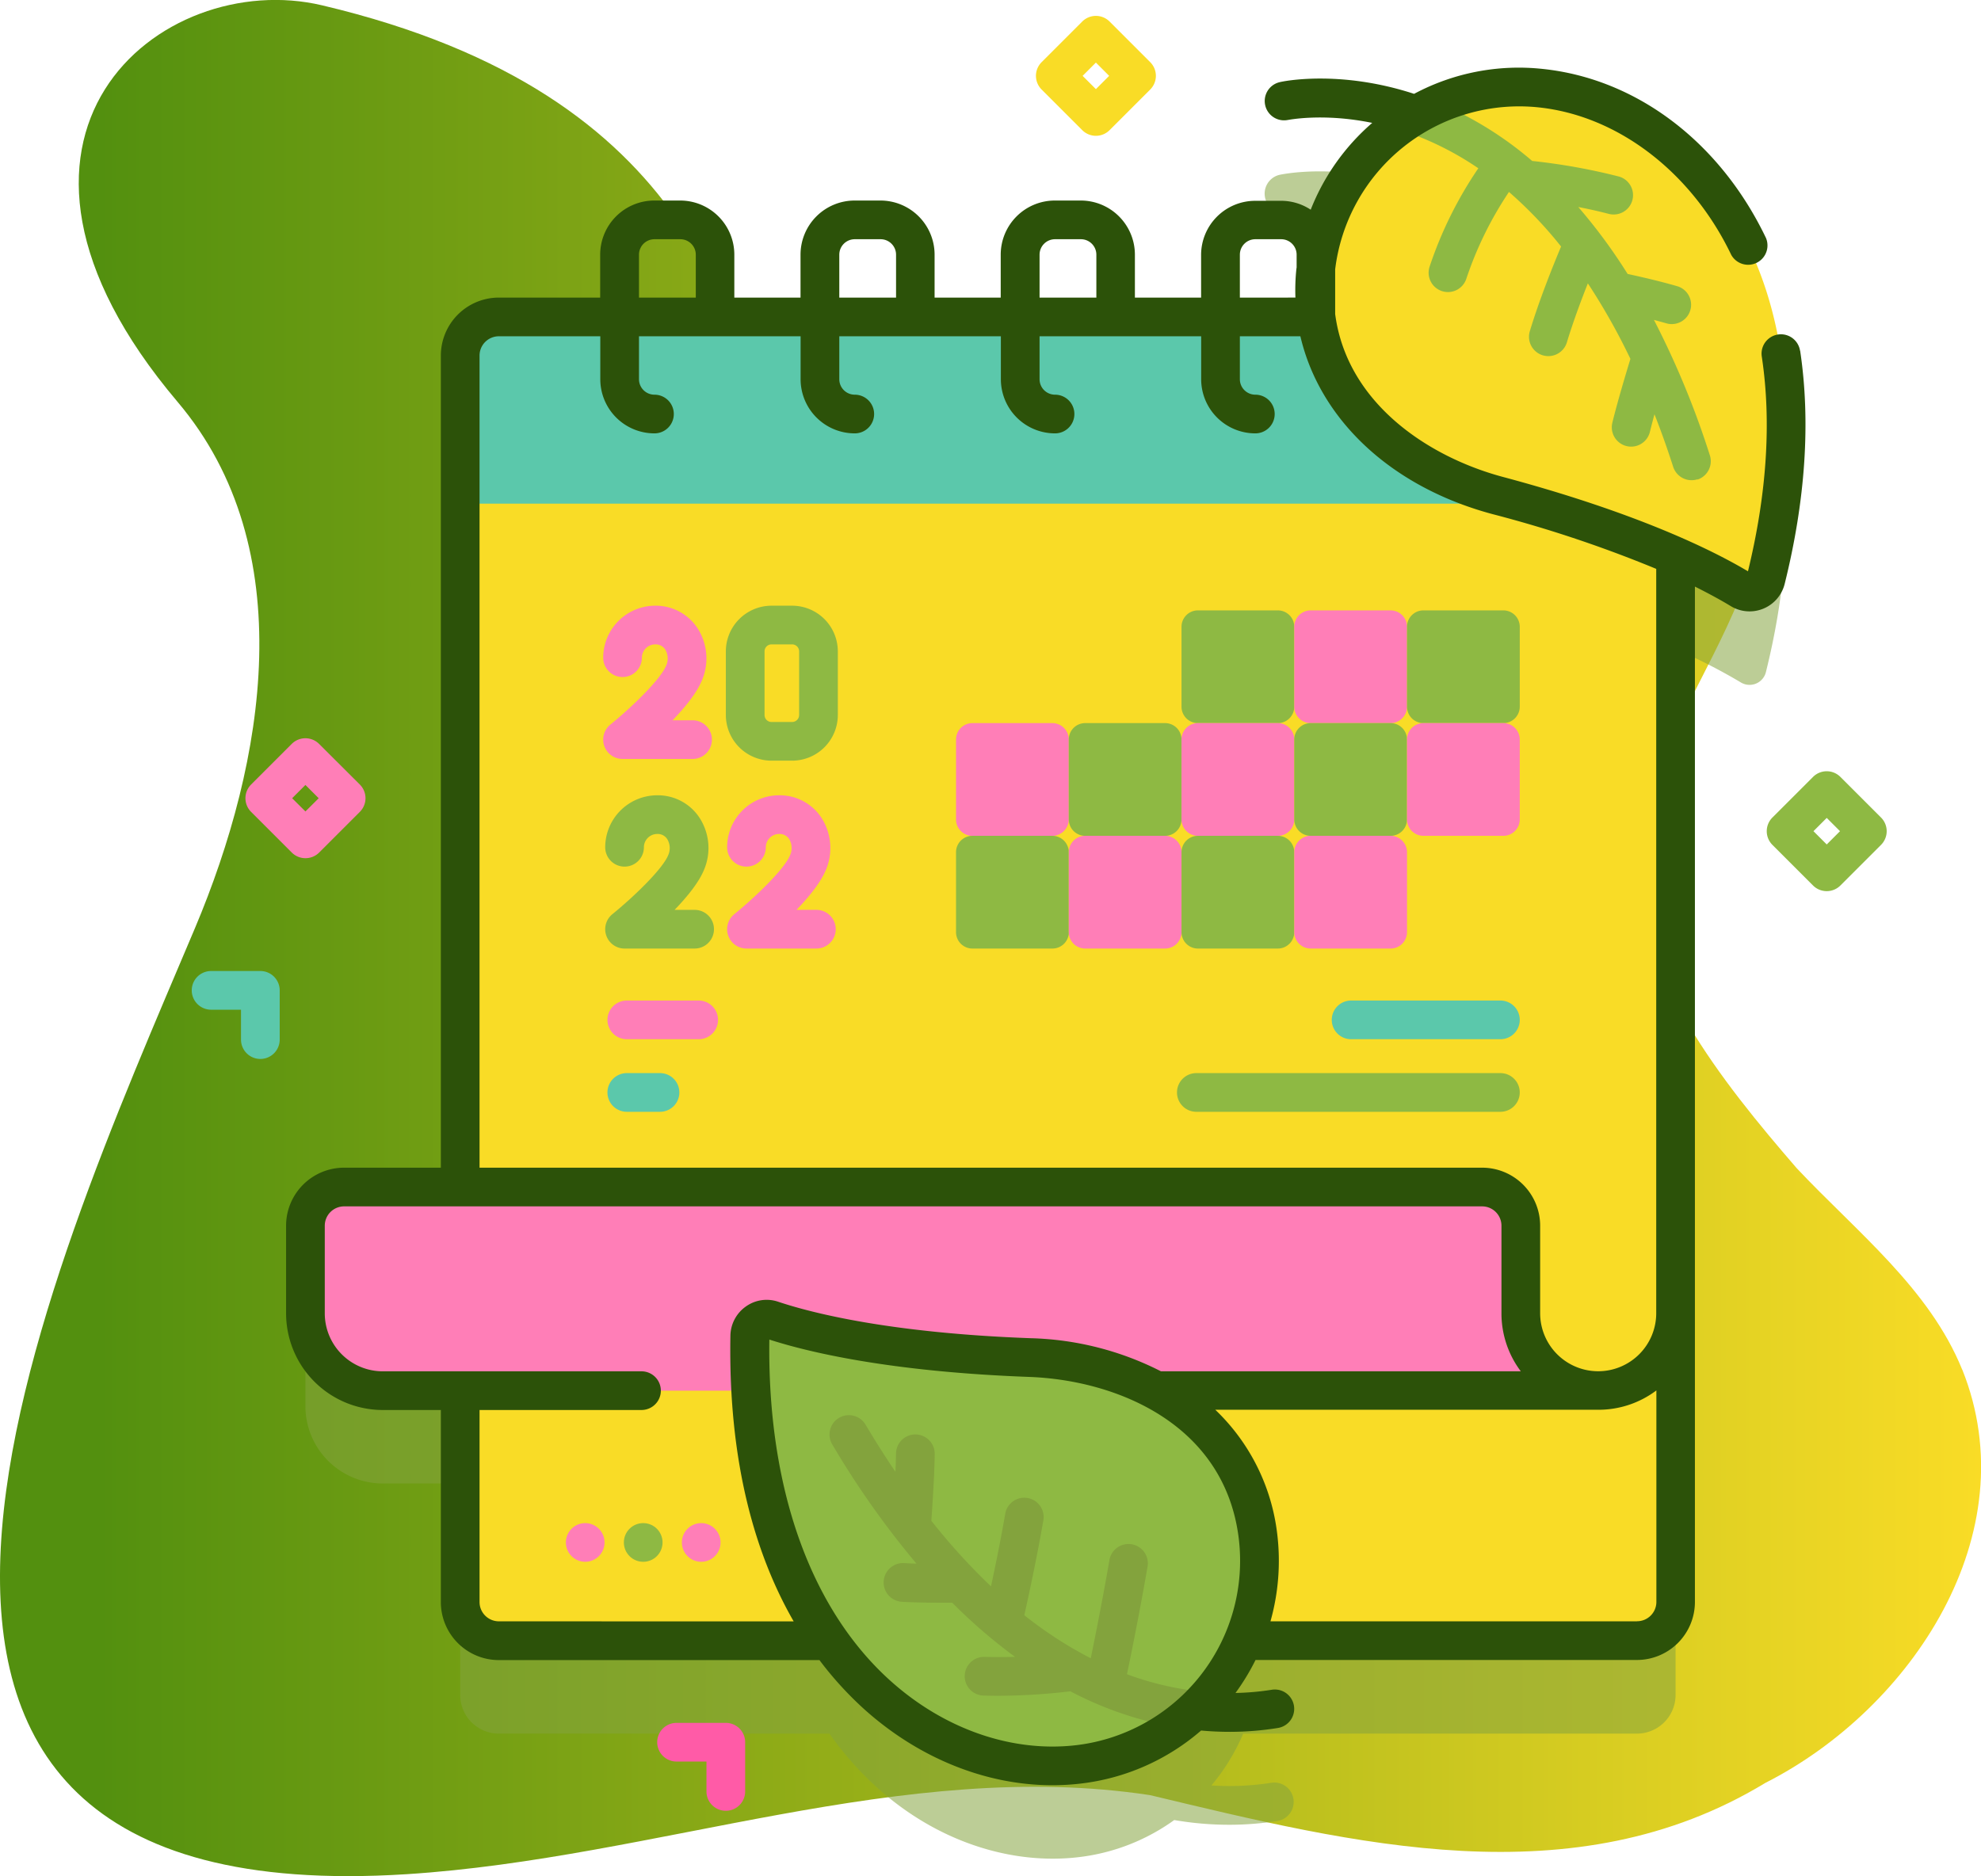 <svg id="Capa_1" data-name="Capa 1" xmlns="http://www.w3.org/2000/svg" xmlns:xlink="http://www.w3.org/1999/xlink" viewBox="0 0 512 485.01"><defs><style>.cls-1{fill:url(#Безымянный_градиент_4);}.cls-2,.cls-7{fill:#83a33d;}.cls-2{opacity:0.54;}.cls-3{fill:#f9dc26;}.cls-4{fill:#5bc8ab;}.cls-5{fill:#ff7eb7;}.cls-6{fill:#8eb943;}.cls-8{fill:#2c5209;}.cls-9{fill:#ff5ba7;}</style><linearGradient id="Безымянный_градиент_4" y1="256" x2="512" y2="256" gradientTransform="matrix(1, 0, 0, -1, 0, 512)" gradientUnits="userSpaceOnUse"><stop offset="0.05" stop-color="#53900f"/><stop offset="1" stop-color="#f9dc26"/></linearGradient></defs><path class="cls-1" d="M507.14,367.56c-8.51-21-27.28-35.59-42.78-52.08-19.54-22.6-41.13-49.69-42.38-80.67,5.86-41.63,49-75.08,30.08-123.93C442.58,86,397.32,66.75,358.83,92.3,111.53,256.46,280.17,61.42,83.26,14.88,41.62,5-12.4,48.53,45.93,117.43c32.05,37.87,22.61,93,4.46,136C12.25,343.74-63.55,508.75,105.09,498c64.57-4.11,128.23-30.17,192.19-20.43,52.45,12.54,109.4,26.94,159-3.18,37.83-19.2,67.86-64.5,50.88-106.83Z" transform="translate(0 -13.5)"/><path class="cls-2" d="M398.2,60.29A52.75,52.75,0,0,0,372,64.19c-22.6-9.49-40.59-5.65-41.36-5.48a5,5,0,0,0,2.16,9.76c.14,0,12-2.47,27.9,2.27A52.81,52.81,0,0,0,340,107.43a49.4,49.4,0,0,0,.19,12H128.94a10,10,0,0,0-10,10V344.36h-30a10,10,0,0,0-10,10V377a20,20,0,0,0,20,20h20v54.66a10,10,0,0,0,10,10h85.43c17.43,24.68,43,34.53,64.54,31.92A52.7,52.7,0,0,0,303.49,484a83.28,83.28,0,0,0,14.15,1.22,79.56,79.56,0,0,0,12.65-1,5,5,0,0,0-1.58-9.87,70.89,70.89,0,0,1-15.62.71,53.27,53.27,0,0,0,8.23-13.4H423.06a10,10,0,0,0,10-10V181.3a146.7,146.7,0,0,1,16.88,8.62,4.35,4.35,0,0,0,6.47-2.68c19.87-80-20.8-123-58.21-127Z" transform="translate(0 -13.5)"/><path class="cls-3" d="M433.06,353v74.66a10,10,0,0,1-10,10H128.94a10,10,0,0,1-10-10V373Z" transform="translate(0 -13.5)"/><path class="cls-3" d="M433.06,143.7V353a20,20,0,0,1-20,20l-25-5L123.94,325.36l-5-5V143.7l5-5H428.06Z" transform="translate(0 -13.5)"/><path class="cls-4" d="M433.06,105.43V143.7H118.94V105.43a10,10,0,0,1,10-10H423.06A10,10,0,0,1,433.06,105.43Z" transform="translate(0 -13.5)"/><path class="cls-5" d="M393.06,353V330.36a10,10,0,0,0-10-10H88.94a10,10,0,0,0-10,10V353a20,20,0,0,0,20,20H413.06A20,20,0,0,1,393.06,353Z" transform="translate(0 -13.5)"/><path class="cls-6" d="M179.53,258.71H161.42a5,5,0,0,1-3.13-8.9c5-4.05,12.85-11.45,14.41-15.23a4.5,4.5,0,0,0-.25-4.17,2.92,2.92,0,0,0-2.59-1.32,3.45,3.45,0,0,0-3.44,3.44,5,5,0,0,1-10,0,13.46,13.46,0,0,1,13.44-13.44,12.88,12.88,0,0,1,10.9,5.76,14.38,14.38,0,0,1,1.18,13.55c-1.35,3.28-4.4,7-7.59,10.31h5.18a5,5,0,1,1,0,10Z" transform="translate(0 -13.5)"/><path class="cls-5" d="M211,258.71H192.93a5,5,0,0,1-3.13-8.9c5-4.05,12.84-11.45,14.4-15.23a4.53,4.53,0,0,0-.24-4.18,2.94,2.94,0,0,0-2.59-1.31,3.44,3.44,0,0,0-3.44,3.44,5,5,0,1,1-10,0,13.46,13.46,0,0,1,13.44-13.44,12.89,12.89,0,0,1,10.9,5.76,14.44,14.44,0,0,1,1.18,13.55c-1.36,3.27-4.4,7-7.6,10.31H211a5,5,0,0,1,0,10Z" transform="translate(0 -13.5)"/><path class="cls-6" d="M204.74,210.14H199.4a11.82,11.82,0,0,1-11.8-11.8V181.88a11.82,11.82,0,0,1,11.8-11.8h5.34a11.82,11.82,0,0,1,11.8,11.8v16.46A11.82,11.82,0,0,1,204.74,210.14Zm-5.34-30.06a1.81,1.81,0,0,0-1.8,1.8v16.46a1.8,1.8,0,0,0,1.8,1.8h5.34a1.81,1.81,0,0,0,1.8-1.8V181.88a1.81,1.81,0,0,0-1.8-1.8Z" transform="translate(0 -13.5)"/><path class="cls-5" d="M179,209.7h-18.1a5,5,0,0,1-3.13-8.9c5-4.05,12.84-11.45,14.4-15.23a4.5,4.5,0,0,0-.24-4.17,2.93,2.93,0,0,0-2.59-1.32,3.45,3.45,0,0,0-3.44,3.44,5,5,0,0,1-10,0,13.46,13.46,0,0,1,13.44-13.44,12.89,12.89,0,0,1,10.9,5.76,14.42,14.42,0,0,1,1.17,13.56c-1.35,3.27-4.39,7-7.59,10.3H179a5,5,0,1,1,0,10Z" transform="translate(0 -13.5)"/><circle class="cls-5" cx="181.23" cy="398.74" r="5"/><circle class="cls-6" cx="166.24" cy="398.74" r="5"/><circle class="cls-5" cx="151.25" cy="398.74" r="5"/><path class="cls-5" d="M276.23,225.32V204.68a4.25,4.25,0,0,0-4.25-4.25H251.33a4.24,4.24,0,0,0-4.24,4.25v20.64a4.24,4.24,0,0,0,4.24,4.25H272A4.25,4.25,0,0,0,276.23,225.32Z" transform="translate(0 -13.5)"/><path class="cls-6" d="M305.37,225.32V204.68a4.25,4.25,0,0,0-4.25-4.25H280.47a4.24,4.24,0,0,0-4.24,4.25v20.64a4.24,4.24,0,0,0,4.24,4.25h20.65A4.25,4.25,0,0,0,305.37,225.32Z" transform="translate(0 -13.5)"/><path class="cls-6" d="M334.51,196.18V175.54a4.25,4.25,0,0,0-4.25-4.25H309.61a4.24,4.24,0,0,0-4.24,4.25v20.64a4.24,4.24,0,0,0,4.24,4.25h20.65A4.25,4.25,0,0,0,334.51,196.18Z" transform="translate(0 -13.5)"/><path class="cls-5" d="M334.51,225.32V204.68a4.25,4.25,0,0,0-4.25-4.25H309.61a4.24,4.24,0,0,0-4.24,4.25v20.64a4.24,4.24,0,0,0,4.24,4.25h20.65A4.25,4.25,0,0,0,334.51,225.32Z" transform="translate(0 -13.5)"/><path class="cls-5" d="M363.65,196.18V175.54a4.25,4.25,0,0,0-4.25-4.25H338.75a4.24,4.24,0,0,0-4.24,4.25v20.64a4.24,4.24,0,0,0,4.24,4.25H359.4A4.25,4.25,0,0,0,363.65,196.18Z" transform="translate(0 -13.5)"/><path class="cls-6" d="M363.65,225.32V204.68a4.25,4.25,0,0,0-4.25-4.25H338.75a4.24,4.24,0,0,0-4.24,4.25v20.64a4.24,4.24,0,0,0,4.24,4.25H359.4A4.25,4.25,0,0,0,363.65,225.32Z" transform="translate(0 -13.5)"/><path class="cls-6" d="M392.79,196.18V175.54a4.25,4.25,0,0,0-4.25-4.25H367.89a4.24,4.24,0,0,0-4.24,4.25v20.64a4.24,4.24,0,0,0,4.24,4.25h20.65A4.25,4.25,0,0,0,392.79,196.18Z" transform="translate(0 -13.5)"/><path class="cls-5" d="M392.79,225.32V204.68a4.25,4.25,0,0,0-4.25-4.25H367.89a4.24,4.24,0,0,0-4.24,4.25v20.64a4.24,4.24,0,0,0,4.24,4.25h20.65A4.25,4.25,0,0,0,392.79,225.32Z" transform="translate(0 -13.5)"/><path class="cls-6" d="M276.23,254.46V233.82a4.25,4.25,0,0,0-4.25-4.25H251.33a4.24,4.24,0,0,0-4.24,4.25v20.64a4.24,4.24,0,0,0,4.24,4.25H272a4.25,4.25,0,0,0,4.25-4.25Z" transform="translate(0 -13.5)"/><path class="cls-5" d="M305.37,254.46V233.82a4.25,4.25,0,0,0-4.25-4.25H280.47a4.24,4.24,0,0,0-4.24,4.25v20.64a4.24,4.24,0,0,0,4.24,4.25h20.65a4.25,4.25,0,0,0,4.25-4.25Z" transform="translate(0 -13.5)"/><path class="cls-6" d="M334.51,254.46V233.82a4.25,4.25,0,0,0-4.25-4.25H309.61a4.24,4.24,0,0,0-4.24,4.25v20.64a4.24,4.24,0,0,0,4.24,4.25h20.65a4.25,4.25,0,0,0,4.25-4.25Z" transform="translate(0 -13.5)"/><path class="cls-5" d="M363.65,254.46V233.82a4.25,4.25,0,0,0-4.25-4.25H338.75a4.24,4.24,0,0,0-4.24,4.25v20.64a4.24,4.24,0,0,0,4.24,4.25H359.4a4.25,4.25,0,0,0,4.25-4.25Z" transform="translate(0 -13.5)"/><path class="cls-5" d="M180.53,282.15H162a5,5,0,0,1,0-10h18.58a5,5,0,0,1,0,10Z" transform="translate(0 -13.5)"/><path class="cls-4" d="M387.79,282.15H349.2a5,5,0,1,1,0-10h38.59a5,5,0,1,1,0,10Z" transform="translate(0 -13.5)"/><path class="cls-6" d="M387.79,300.91H309.2a5,5,0,0,1,0-10h78.59a5,5,0,0,1,0,10Z" transform="translate(0 -13.5)"/><path class="cls-4" d="M170.53,300.91H162a5,5,0,0,1,0-10h8.58a5,5,0,1,1,0,10Z" transform="translate(0 -13.5)"/><path class="cls-3" d="M398.2,36.29A53,53,0,0,0,340,83.43c-3.05,29.08,18.89,50.62,47.14,58.19,35.64,9.55,54.67,19.35,62.8,24.3a4.34,4.34,0,0,0,6.47-2.68c19.87-80-20.8-123-58.21-127Z" transform="translate(0 -13.5)"/><path class="cls-6" d="M438.73,137.4a5.09,5.09,0,0,1-1.53.24,5,5,0,0,1-4.76-3.47c-1.41-4.38-3-8.94-4.83-13.57-.44,1.61-.85,3.17-1.18,4.53a5,5,0,0,1-4.85,3.83,5.28,5.28,0,0,1-1.18-.14,5,5,0,0,1-3.69-6c1.27-5.25,3.59-13,4.68-16.54a165.41,165.41,0,0,0-11-19.53c-1.76,4.44-3.87,10.1-5.42,15.25a5,5,0,0,1-4.79,3.56,5.17,5.17,0,0,1-1.44-.21,5,5,0,0,1-3.35-6.23c2.51-8.32,6.27-17.59,8.08-21.89A106.56,106.56,0,0,0,390,63.12,93.46,93.46,0,0,0,379,85.5,5,5,0,0,1,374.24,89a5.15,5.15,0,0,1-1.54-.24,5,5,0,0,1-3.22-6.3A103,103,0,0,1,382.08,57a78.57,78.57,0,0,0-17.77-9.09,5,5,0,0,1-2.51-2A52.55,52.55,0,0,1,372,40.19a91.57,91.57,0,0,1,24,14.92,157.79,157.79,0,0,1,22.32,4,5,5,0,0,1-1.26,9.84,5.16,5.16,0,0,1-1.28-.16c-2.66-.7-5.34-1.29-7.86-1.77a140.87,140.87,0,0,1,12.75,17.3c2.6.56,7.84,1.73,12.77,3.15a5,5,0,0,1-1.38,9.81,4.77,4.77,0,0,1-1.39-.2c-1.06-.3-2.14-.6-3.2-.88a224.91,224.91,0,0,1,14.45,35,5,5,0,0,1-3.23,6.29Z" transform="translate(0 -13.5)"/><path class="cls-6" d="M278.91,469.56a53,53,0,0,0,46.22-58.92c-3.51-29-29.7-45.14-58.92-46.22-36.89-1.36-57.62-6.67-66.64-9.69a4.36,4.36,0,0,0-5.72,4.07C192.33,441.25,241.57,474.08,278.91,469.56Z" transform="translate(0 -13.5)"/><path class="cls-7" d="M313.11,451a53,53,0,0,1-9.62,8.94,91.81,91.81,0,0,1-26.85-9.22,162.33,162.33,0,0,1-18.71,1.16q-1.86,0-3.75-.06a5,5,0,1,1,.31-10c2.68.08,5.36.05,7.86,0a138.23,138.23,0,0,1-16.24-14l-3.12,0c-2.79,0-6.39-.05-9.88-.24a5,5,0,0,1,.56-10c1.06.06,2.13.11,3.2.14A226.5,226.5,0,0,1,215.1,386.9a5,5,0,1,1,8.6-5.12q3.86,6.48,7.73,12.2c.08-1.69.13-3.31.15-4.72a5,5,0,0,1,5-4.94h.06a5,5,0,0,1,4.94,5.06c-.06,5.44-.61,13.57-.87,17.26a161.25,161.25,0,0,0,15.42,16.95c1.1-5.1,2.51-12,3.65-18.59a5,5,0,1,1,9.85,1.69c-1.64,9.53-3.85,19.7-4.89,24.36a104.47,104.47,0,0,0,17.17,11.13c1.17-5.69,3-14.85,4.81-25.28a5,5,0,1,1,9.85,1.71c-2.07,11.94-4.16,22.25-5.3,27.69A76.74,76.74,0,0,0,313.11,451Z" transform="translate(0 -13.5)"/><path class="cls-8" d="M465.23,104.17a5,5,0,1,0-9.89,1.5c2.53,16.72,1.33,35.4-3.57,55.52-8.8-5.25-28.21-15-63.34-24.4-19.18-5.14-40.32-19-43.35-42.11V83.13a47.93,47.93,0,0,1,52.59-41.87c20.47,2.15,39.54,16.75,49.77,38.11a5,5,0,0,0,9-4.32C444.56,50.21,423,33.86,398.72,31.32a57.44,57.44,0,0,0-33.24,6.44c-19.46-6.35-34.18-3.19-34.82-3a5,5,0,0,0,2.16,9.76c.11,0,9.08-1.87,21.84.75a57.45,57.45,0,0,0-15.9,22.44,13.87,13.87,0,0,0-7.66-2.3h-6.67a14,14,0,0,0-14,14V90.43H293.32V79.34a14,14,0,0,0-14-14h-6.68a14,14,0,0,0-14,14V90.43H241.55V79.34a14,14,0,0,0-14-14H220.9a14,14,0,0,0-14,14V90.43H189.79V79.34a14,14,0,0,0-14-14h-6.67a14,14,0,0,0-14,14V90.43H128.94a15,15,0,0,0-15,15V315.36h-25a15,15,0,0,0-15,15V353a25,25,0,0,0,25,25h15v49.65a15,15,0,0,0,15,15h82.85a90.12,90.12,0,0,0,11.52,12.65C237.41,468,254.81,475,272,475a62.81,62.81,0,0,0,7.51-.45,57.68,57.68,0,0,0,30.92-13.69c2.49.23,5,.34,7.46.34a78.35,78.35,0,0,0,12.39-1,5,5,0,0,0-1.58-9.88,67.83,67.83,0,0,1-9.38.83,58.23,58.23,0,0,0,5.18-8.53h98.56a15,15,0,0,0,15-15V165.14c4,2,7.05,3.7,9.27,5.05a9.35,9.35,0,0,0,13.93-5.75c5.4-21.72,6.73-42,4-60.27ZM320.45,79.34a4,4,0,0,1,4-4h6.67a4,4,0,0,1,4,4V82.5c0,.14,0,.27-.05.4a53,53,0,0,0-.26,7.53H320.45V79.34Zm-51.77,0a4,4,0,0,1,4-4h6.68a4,4,0,0,1,4,4V90.43H268.68V79.34Zm-51.76,0a4,4,0,0,1,4-4h6.67a4,4,0,0,1,4,4V90.43H216.92Zm-51.77,0a4,4,0,0,1,4-4h6.68a4,4,0,0,1,4,4V90.43H165.15ZM128.94,432.63a5,5,0,0,1-5-5V378H165.8a5,5,0,0,0,0-10H98.94a15,15,0,0,1-15-15V330.36a5,5,0,0,1,5-5H383.06a5,5,0,0,1,5,5V353a24.91,24.91,0,0,0,5,15h-93a78.41,78.41,0,0,0-33.71-8.56c-36.2-1.33-56.41-6.48-65.24-9.43a9.23,9.23,0,0,0-8.33,1.23,9.41,9.41,0,0,0-4,7.48c-.61,33.49,6.75,57.25,16.35,73.93Zm149.37,32c-16.68,2-34.28-4.09-48.3-16.74-20.65-18.65-31.7-49.91-31.17-88.1,9.74,3.15,30.83,8.32,67.18,9.66,22.75.84,50.58,12.29,54.15,41.82a48,48,0,0,1-41.86,53.36Zm144.75-32h-94.7A57.72,57.72,0,0,0,330.1,410a52.87,52.87,0,0,0-16-32.06h99a24.85,24.85,0,0,0,15-5v54.67a5,5,0,0,1-5,5Zm5-79.65a15,15,0,0,1-15,15h0a15,15,0,0,1-15-15V330.36a15,15,0,0,0-15-15H123.94V105.43a5,5,0,0,1,5-5h26.21v11.1a14,14,0,0,0,14,14,5,5,0,0,0,0-10,4,4,0,0,1-4-4v-11.1h41.77v11.1a14,14,0,0,0,14,14,5,5,0,0,0,0-10,4,4,0,0,1-4-4v-11.1h41.76v11.1a14,14,0,0,0,14,14,5,5,0,0,0,0-10,4,4,0,0,1-4-4v-11.1h41.77v11.1a14,14,0,0,0,14,14,5,5,0,0,0,0-10,4,4,0,0,1-4-4v-11.1h15.64c5,21.41,23.26,38.92,49.75,46a323.56,323.56,0,0,1,42.22,14.13V353Z" transform="translate(0 -13.5)"/><path class="cls-3" d="M283.24,48.61a5,5,0,0,1-3.53-1.47l-10.5-10.5a5,5,0,0,1,0-7.07l10.5-10.5a5,5,0,0,1,7.07,0l10.5,10.5a5,5,0,0,1,0,7.07l-10.5,10.5A5,5,0,0,1,283.24,48.61Zm-3.43-15.5,3.43,3.43,3.43-3.43-3.43-3.43Z" transform="translate(0 -13.5)"/><path class="cls-5" d="M78.94,235.35a5,5,0,0,1-3.54-1.47l-10.5-10.5a5,5,0,0,1,0-7.07l10.5-10.5a5,5,0,0,1,7.07,0L93,216.31a5,5,0,0,1,0,7.07l-10.5,10.5A5,5,0,0,1,78.94,235.35Zm-3.43-15.5,3.43,3.42,3.43-3.42-3.43-3.43Z" transform="translate(0 -13.5)"/><path class="cls-6" d="M472.13,243.87a5,5,0,0,1-3.54-1.46l-10.5-10.5a5,5,0,0,1,0-7.07l10.5-10.5a5,5,0,0,1,7.07,0l10.5,10.5a5,5,0,0,1,0,7.07l-10.5,10.5A5,5,0,0,1,472.13,243.87Zm-3.43-15.5,3.43,3.43,3.43-3.43-3.43-3.43Z" transform="translate(0 -13.5)"/><path class="cls-9" d="M187.59,481.61a5,5,0,0,1-5-5v-7.73h-7.73a5,5,0,0,1,0-10h12.73a5,5,0,0,1,5,5v12.73A5,5,0,0,1,187.59,481.61Z" transform="translate(0 -13.5)"/><path class="cls-4" d="M67.29,287.25a5,5,0,0,1-5-5v-7.73H54.56a5,5,0,0,1,0-10H67.29a5,5,0,0,1,5,5v12.73A5,5,0,0,1,67.29,287.25Z" transform="translate(0 -13.5)"/></svg>